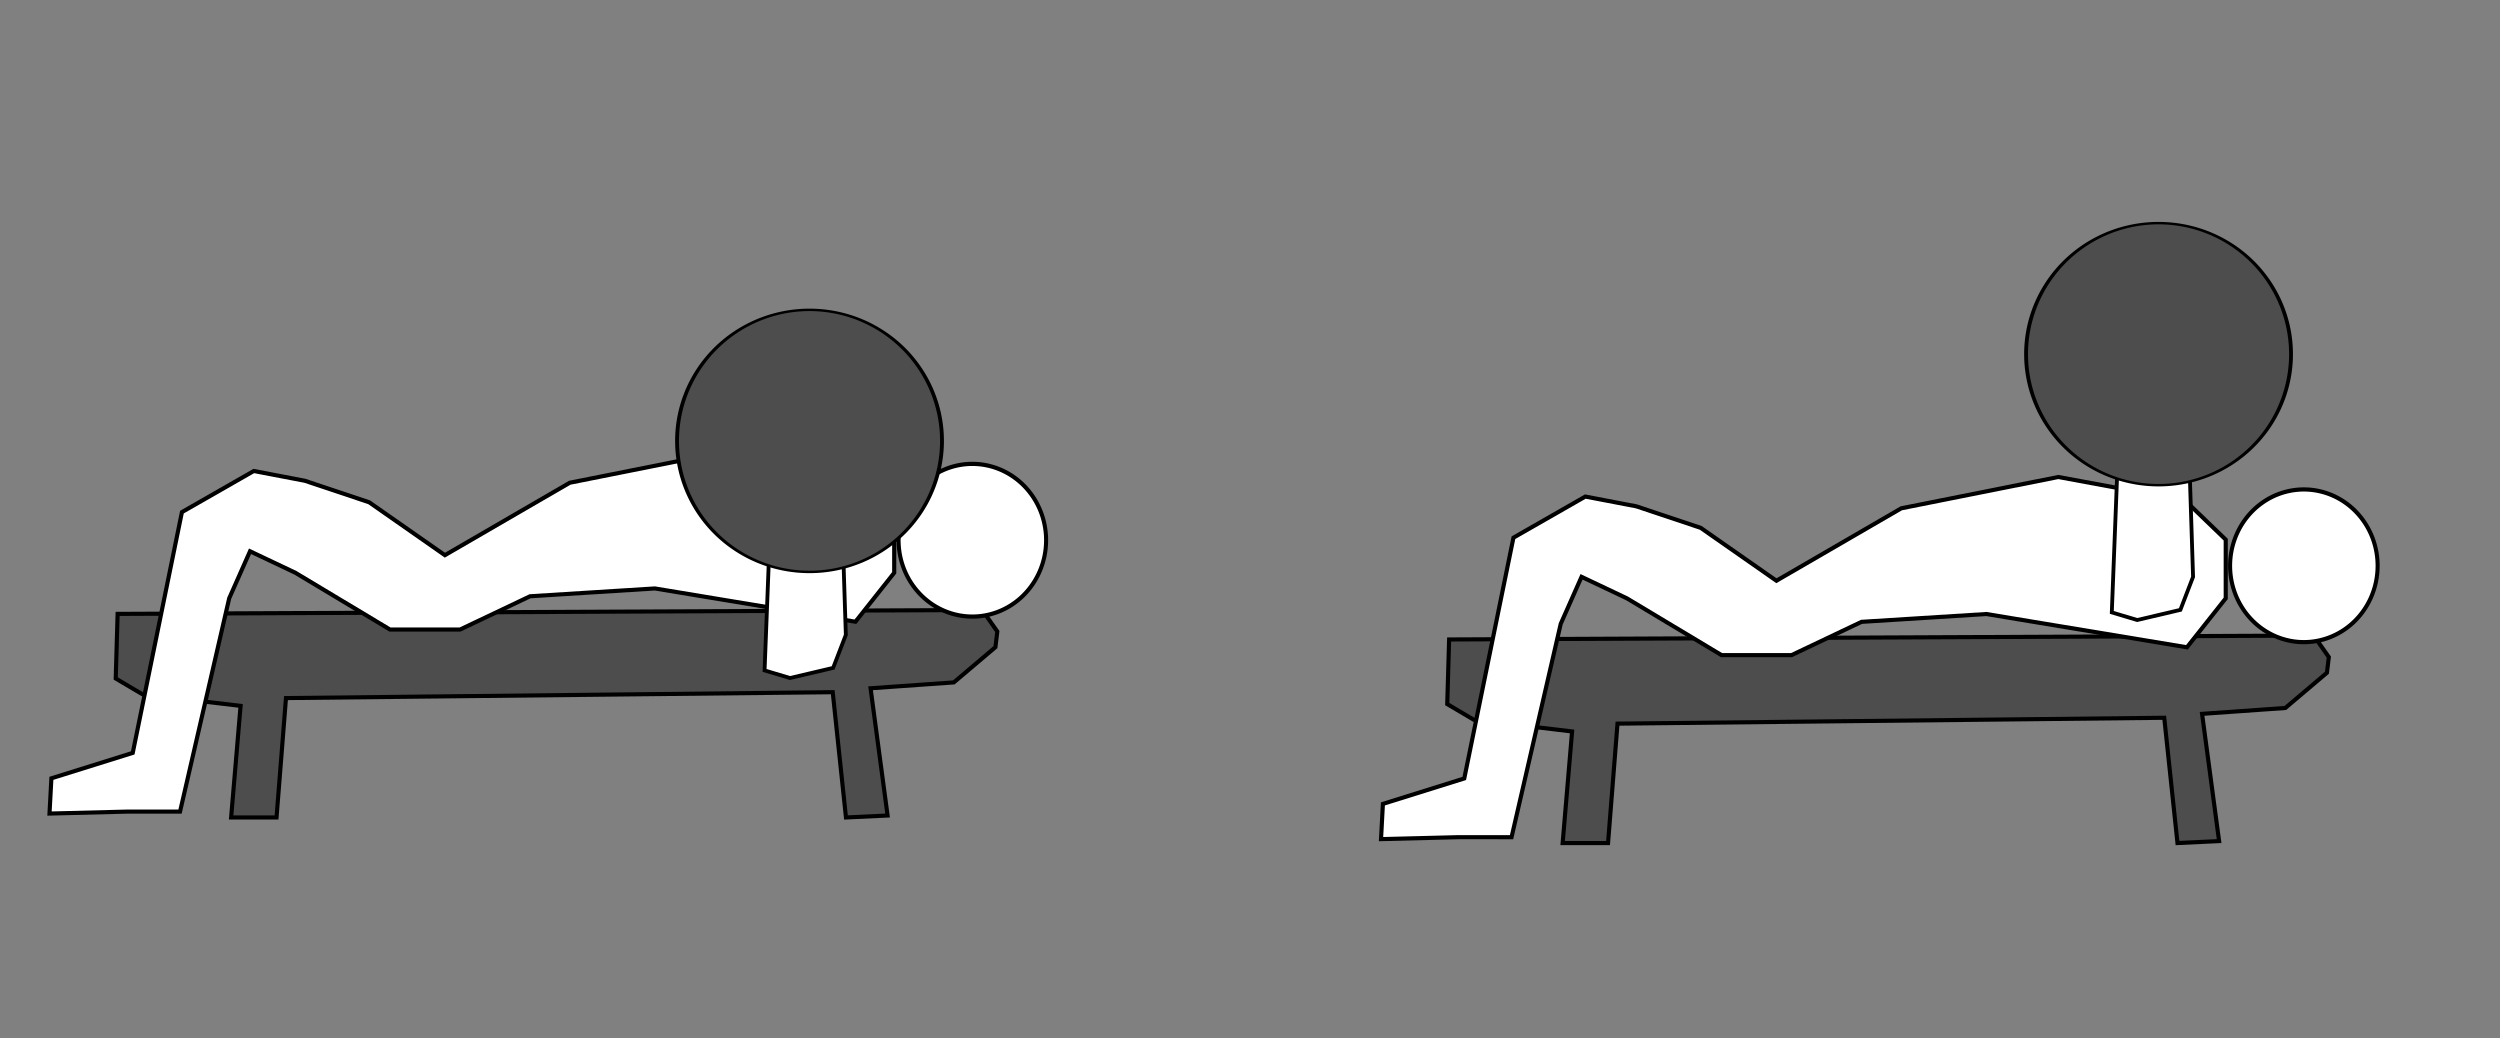 <?xml version="1.0" encoding="UTF-8" standalone="no"?>
<svg
   xmlns:dc="http://purl.org/dc/elements/1.1/"
   xmlns:cc="http://creativecommons.org/ns#"
   xmlns:rdf="http://www.w3.org/1999/02/22-rdf-syntax-ns#"
   xmlns:svg="http://www.w3.org/2000/svg"
   xmlns="http://www.w3.org/2000/svg"
   xmlns:sodipodi="http://sodipodi.sourceforge.net/DTD/sodipodi-0.dtd"
   xmlns:inkscape="http://www.inkscape.org/namespaces/inkscape"
   width="650"
   height="270"
   id="svg2"
   version="1.1"
   inkscape:version="0.48.4 r9939"
   sodipodi:docname="sth-2-4.svg">
  <rect width="100%" height="100%" fill="#808080" stroke="none"/>
  <defs
     id="defs3382" />
  <sodipodi:namedview
     pagecolor="#ffffff"
     bordercolor="#666666"
     borderopacity="1"
     objecttolerance="10"
     gridtolerance="10"
     guidetolerance="10"
     inkscape:pageopacity="0"
     inkscape:pageshadow="2"
     inkscape:window-width="1326"
     inkscape:window-height="1029"
     id="namedview3380"
     showgrid="false"
     inkscape:zoom="1.0707692"
     inkscape:cx="412.5002"
     inkscape:cy="172.08176"
     inkscape:window-x="1366"
     inkscape:window-y="19"
     inkscape:window-maximized="0"
     inkscape:current-layer="svg2" />
  <style
     type="text/css"
     id="style3362">
		.equipment {fill:#4d4d4d;stroke:#000000;stroke-opacity:1}
		.body { fill:#ffffff;stroke:#000000;stroke-opacity:1 }
		.arrow { fill:#ff0000;stroke:#000000;stroke-opacity:1 }
	</style>
  <path
     style="fill:#4d4d4d;stroke:#000000;stroke-width:1.072px;stroke-linecap:butt;stroke-linejoin:miter;stroke-opacity:1"
     d="m 30.578,159.612 224.789,-1.018 3.935,5.598 -0.492,4.072 -10.821,9.161 -21.643,1.527 4.427,33.082 -10.821,0.509 -3.443,-32.573 -142.153,1.527 -2.459,31.046 -11.805,0 2.459,-29.01 -25.578,-3.054 -6.886,-4.072 z"
     id="path5471"
     inkscape:connector-curvature="0"
     sodipodi:nodetypes="cccccccccccccccc" />
  <path
     style="fill:#ffffff;stroke:#000000;stroke-width:1.072px;stroke-linecap:butt;stroke-linejoin:miter;stroke-opacity:1"
     d="m 33.037,211.016 -20.167,0.509 0.492,-9.161 21.151,-6.616 12.789,-62.601 18.691,-10.688 13.281,2.545 16.724,5.598 19.675,13.742 32.464,-18.831 40.826,-8.143 32.956,6.107 10.575,10.179 -1e-5,15.268 -10.084,12.724 -52.139,-8.652 -32.464,2.036 -18.2,8.652 -18.2,0 -24.594,-14.759 -11.805,-5.598 -5.411,12.215 -12.789,55.475 z"
     id="path5475"
     inkscape:connector-curvature="0"
     sodipodi:nodetypes="cccccccccccccccccccccccc" />
  <path
     sodipodi:type="arc"
     style="fill:#ffffff;fill-opacity:1;stroke:#000000;stroke-width:1;stroke-linecap:round;stroke-linejoin:round;stroke-miterlimit:4;stroke-opacity:1;stroke-dasharray:none"
     id="path5479"
     sodipodi:cx="240.48132"
     sodipodi:cy="154.1954"
     sodipodi:rx="18.211208"
     sodipodi:ry="18.211206"
     d="m 258.623,152.611 a 18.211,18.211 0 1 1 -0.008,-0.093"
     sodipodi:start="6.1960712"
     sodipodi:end="12.474106"
     sodipodi:open="true"
     transform="matrix(1.053,0,0,1.09,-0.411,-27.536)" />
  <path
     style="fill:#4d4d4d;stroke:#000000;stroke-width:1.072px;stroke-linecap:butt;stroke-linejoin:miter;stroke-opacity:1"
     d="m 376.773,166.261 224.789,-1.018 3.935,5.598 -0.492,4.072 -10.821,9.161 -21.643,1.527 4.427,33.082 -10.821,0.509 -3.443,-32.573 -142.153,1.527 -2.459,31.046 -11.805,0 2.459,-29.01 -25.578,-3.054 -6.886,-4.072 z"
     id="path5471-5"
     inkscape:connector-curvature="0"
     sodipodi:nodetypes="cccccccccccccccc" />
  <path
     style="fill:#ffffff;stroke:#000000;stroke-width:1.072px;stroke-linecap:butt;stroke-linejoin:miter;stroke-opacity:1"
     d="m 379.232,217.664 -20.167,0.509 0.492,-9.161 21.151,-6.616 12.789,-62.601 18.691,-10.688 13.281,2.545 16.724,5.598 19.675,13.742 32.464,-18.831 40.826,-8.143 32.956,6.107 10.575,10.179 -10e-6,15.268 -10.084,12.724 -52.139,-8.652 -32.464,2.036 -18.2,8.652 -18.2,0 -24.594,-14.759 -11.805,-5.598 -5.411,12.215 -12.789,55.475 z"
     id="path5475-7"
     inkscape:connector-curvature="0"
     sodipodi:nodetypes="cccccccccccccccccccccccc" />
  <path
     sodipodi:type="arc"
     style="fill:#ffffff;fill-opacity:1;stroke:#000000;stroke-width:1;stroke-linecap:round;stroke-linejoin:round;stroke-miterlimit:4;stroke-opacity:1;stroke-dasharray:none"
     id="path5479-9"
     sodipodi:cx="240.48132"
     sodipodi:cy="154.1954"
     sodipodi:rx="18.211208"
     sodipodi:ry="18.211206"
     d="m 258.623,152.611 a 18.211,18.211 0 1 1 -0.008,-0.093"
     sodipodi:start="6.1960712"
     sodipodi:end="12.474106"
     sodipodi:open="true"
     transform="matrix(1.053,0,0,1.09,345.784,-20.888)" />
  <path
     style="fill:#ffffff;stroke:#000000;stroke-width:1px;stroke-linecap:butt;stroke-linejoin:miter;stroke-opacity:1"
     d="m 200.768,123.458 9.245,-3.962 8.585,4.623 1.321,40.943 -3.302,8.585 -11.226,2.641 -6.604,-1.981 z"
     id="path5505"
     inkscape:connector-curvature="0" />
  <path
     sodipodi:type="arc"
     style="fill:#4d4d4d;fill-opacity:1;stroke:#000000;stroke-width:1;stroke-linecap:round;stroke-linejoin:round;stroke-miterlimit:4;stroke-opacity:1;stroke-dasharray:none"
     id="path6021"
     sodipodi:cx="180.61194"
     sodipodi:cy="82.123955"
     sodipodi:rx="34.339382"
     sodipodi:ry="53.820381"
     d="m 214.888,85.399 a 34.339,53.82 0 1 1 0.001,-0.035"
     sodipodi:start="0.060889943"
     sodipodi:end="6.3434167"
     sodipodi:open="true"
     transform="matrix(1.003,0,0,0.633,29.351,62.113)" />
  <path
     style="fill:#ffffff;stroke:#000000;stroke-width:1px;stroke-linecap:butt;stroke-linejoin:miter;stroke-opacity:1"
     d="m 551.047,108.376 9.245,-3.962 8.585,4.623 1.321,40.943 -3.302,8.585 -11.226,2.641 -6.604,-1.981 z"
     id="path5505-9"
     inkscape:connector-curvature="0" />
  <path
     sodipodi:type="arc"
     style="fill:#4d4d4d;fill-opacity:1;stroke:#000000;stroke-width:1;stroke-linecap:round;stroke-linejoin:round;stroke-miterlimit:4;stroke-opacity:1;stroke-dasharray:none"
     id="path6021-4"
     sodipodi:cx="180.61194"
     sodipodi:cy="82.123955"
     sodipodi:rx="34.339382"
     sodipodi:ry="53.820381"
     d="m 214.888,85.399 a 34.339,53.82 0 1 1 0.001,-0.035"
     sodipodi:start="0.060889943"
     sodipodi:end="6.3434167"
     sodipodi:open="true"
     transform="matrix(1.003,0,0,0.633,380.097,39.559)" />
</svg>
